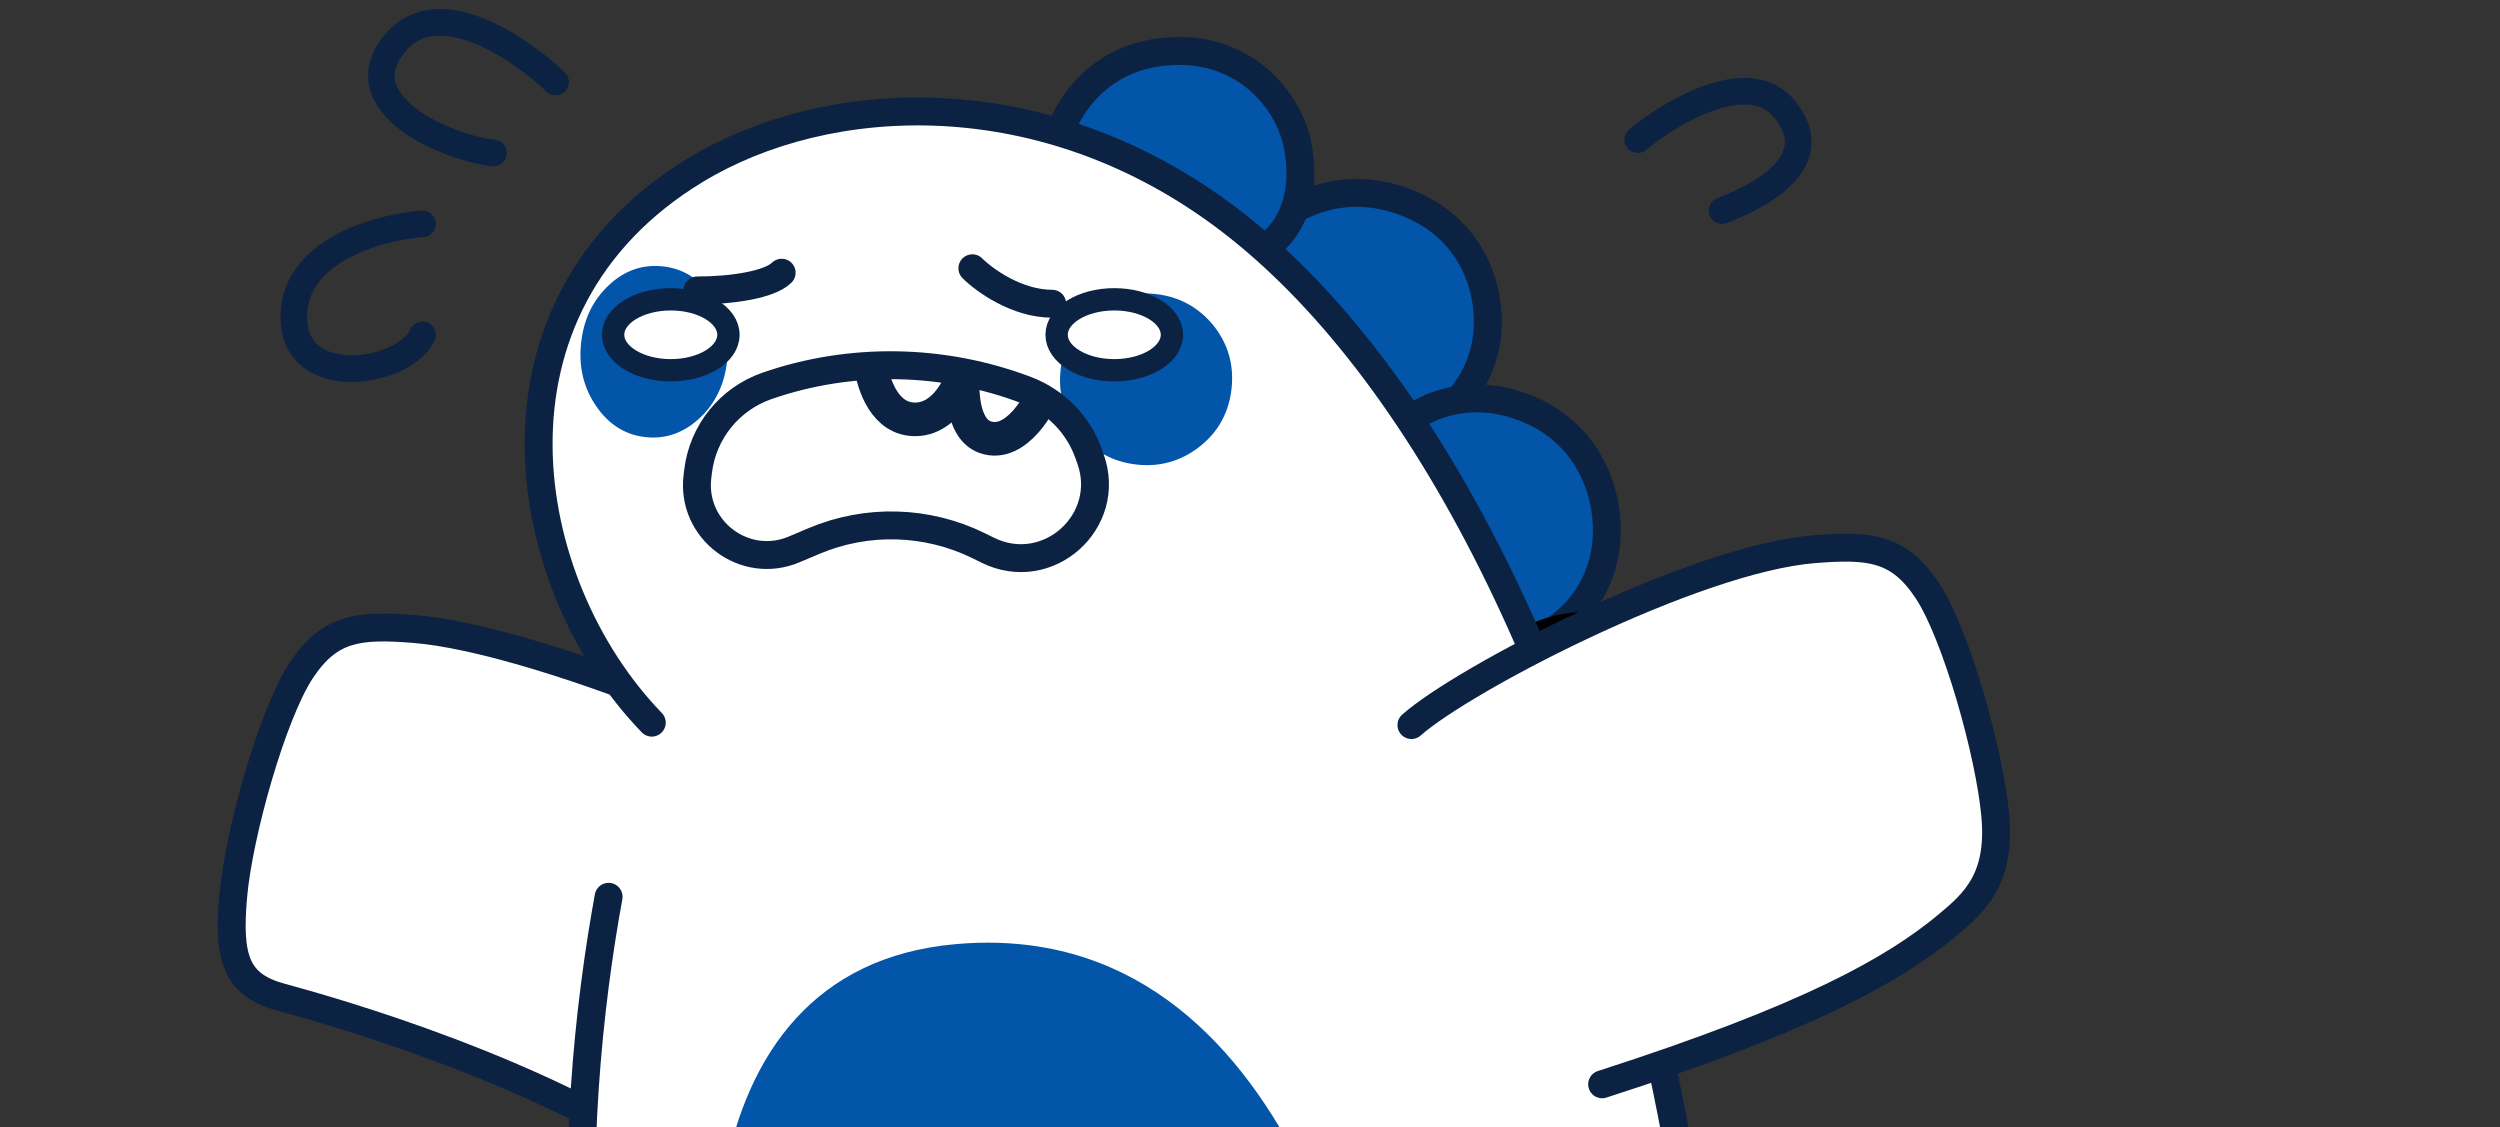 <svg width="224" height="101" viewBox="0 0 224 101" fill="none" xmlns="http://www.w3.org/2000/svg">
<rect x="0" y="0" width="224" height="101" fill="#333333" stroke="none"/>
<path d="M149.887 101.591C151.062 106.512 158.588 124.086 172.162 137.289C179.159 144.095 188.454 146.826 197.594 152.389C203.952 156.259 202.289 161.214 196.453 164.72C190.617 168.225 150.135 172.671 136.531 161.16L149.887 101.585V101.591Z" fill="white" stroke="#0C2243" stroke-width="2.5" stroke-linecap="round" stroke-linejoin="round"/>
<path d="M112.905 21.121C112.905 21.121 117.649 15.585 125.006 17.802C132.435 20.049 134.143 27.03 132.972 31.536C131.023 39.023 122.471 39.945 122.471 39.945L112.905 21.121Z" fill="#0255A9" stroke="#0C2243" stroke-width="2.5" stroke-linecap="round" stroke-linejoin="round"/>
<path d="M123.762 39.727C123.762 39.727 128.307 34.023 135.58 36.179C142.924 38.354 144.753 45.438 143.697 50.034C141.941 57.678 133.558 58.744 133.558 58.744L123.762 39.727Z" fill="#0255A9" stroke="#0C2243" stroke-width="2.5" stroke-linecap="round" stroke-linejoin="round"/>
<path d="M133.574 60.365C133.574 60.365 138.119 54.661 145.391 56.817C152.736 58.992 154.565 66.076 153.508 70.672C151.752 78.316 143.369 79.382 143.369 79.382L133.574 60.365Z" fill="#0073F0" stroke="#000001" stroke-width="3.012" stroke-linecap="round" stroke-linejoin="round"/>
<path d="M76.394 71.232C71.742 67.096 47.863 57.211 37.122 56.359C32.164 55.968 29.544 56.212 26.988 60.075C24.432 63.938 21.404 74.606 20.899 80.251C20.394 85.889 21.154 88.257 25.193 89.354C29.231 90.451 49.18 95.97 62.311 105.499" fill="white"/>
<path d="M76.394 71.232C71.742 67.096 47.863 57.211 37.122 56.359C32.164 55.968 29.544 56.212 26.988 60.075C24.432 63.938 21.404 74.606 20.899 80.251C20.394 85.889 21.154 88.257 25.193 89.354C29.231 90.451 49.18 95.97 62.311 105.499" stroke="#0C2243" stroke-width="2.5" stroke-linecap="round" stroke-linejoin="round"/>
<path d="M94.986 11.814C94.986 11.814 96.936 5.471 104.129 4.652C111.402 3.827 115.572 9.025 116.303 13.206C117.522 20.157 113.122 22.338 113.122 22.338L94.992 11.808L94.986 11.814Z" fill="#0255A9" stroke="#0C2243" stroke-width="2.5" stroke-linecap="round" stroke-linejoin="round"/>
<path d="M58.418 64.359C58.418 64.359 59.498 65.563 59.486 65.648C59.444 66.009 59.003 66.124 58.273 66.63C58.104 66.744 57.995 66.798 57.681 66.979C57.591 67.033 57.549 67.147 57.519 67.238C55.43 74.412 50.584 94.266 52.545 118.445C54.839 146.739 70.09 171.159 99.838 171.249C142.217 171.382 158.826 149.052 150.51 103.145C142.827 60.744 127.045 32.21 110.224 19.356C93.621 6.664 74.127 7.706 62.341 14.856C42.099 27.132 46.408 51.962 58.424 64.371L58.418 64.359Z" fill="white"/>
<path d="M85.583 84.598C116.513 81.815 123.569 123.113 124.631 132.595C126.496 161.731 109.778 162.31 108.505 169.424C106.923 169.887 100.873 170.06 99.045 170.271C80.148 172.452 73.555 157.262 67.604 138.239C61.653 119.21 60.398 86.863 85.583 84.598Z" fill="#0255A9"/>
<path d="M54.531 80.352C52.756 90.062 51.284 103.585 52.521 118.825C53.571 131.806 57.386 144.281 64.042 153.654" stroke="#0C2243" stroke-width="2.5" stroke-linecap="round" stroke-linejoin="round"/>
<path d="M154.155 112.313C152.562 109.729 150.962 106.169 150.486 103.525C142.803 61.124 127.021 32.59 110.2 19.735C93.597 7.043 74.104 8.085 62.317 15.236C42.075 27.512 46.384 52.342 58.4 64.75" stroke="#0C2243" stroke-width="2.5" stroke-linecap="round" stroke-linejoin="round"/>
<path d="M103.527 26.343C105.639 26.572 107.371 27.512 108.723 29.156C110.039 30.813 110.582 32.704 110.346 34.825C110.111 36.945 109.176 38.668 107.534 39.981C105.856 41.306 103.961 41.86 101.849 41.625C99.718 41.39 97.998 40.451 96.683 38.794C95.349 37.156 94.8 35.27 95.029 33.144C95.264 31.017 96.212 29.295 97.872 27.963C99.513 26.65 101.396 26.108 103.527 26.343Z" fill="#0255A9"/>
<path d="M59.414 23.868C61.219 24.078 62.692 24.994 63.832 26.62C64.943 28.259 65.383 30.144 65.16 32.271C64.937 34.397 64.116 36.126 62.698 37.457C61.249 38.8 59.62 39.373 57.809 39.162C55.999 38.951 54.526 38.029 53.416 36.385C52.293 34.758 51.84 32.885 52.064 30.759C52.287 28.632 53.114 26.898 54.55 25.554C55.968 24.223 57.592 23.663 59.414 23.874V23.868Z" fill="#0255A9"/>
<path d="M126.464 64.966C131.116 60.831 151.815 50.058 162.557 49.206C167.515 48.815 170.135 49.059 172.691 52.922C175.247 56.786 178.275 67.454 178.78 73.098C179.285 78.736 176.932 80.861 174.548 82.848C169.689 86.897 162.054 91.193 143.551 97.154" fill="white"/>
<path d="M126.464 64.966C131.116 60.831 151.815 50.058 162.557 49.206C167.515 48.815 170.135 49.059 172.691 52.922C175.247 56.786 178.275 67.454 178.78 73.098C179.285 78.736 176.932 80.861 174.548 82.848C169.689 86.897 162.054 91.193 143.551 97.154" stroke="#0C2243" stroke-width="2.5" stroke-linecap="round" stroke-linejoin="round"/>
<path d="M62.546 42.236C62.969 38.717 65.36 35.746 68.708 34.581C76.222 31.968 84.531 32.126 91.974 34.961C94.554 35.944 96.607 38.023 97.529 40.614L97.711 41.125C99.71 46.739 93.873 51.939 88.526 49.308L87.698 48.901C83.068 46.622 77.676 46.469 72.923 48.479L71.158 49.226C66.723 51.102 61.916 47.486 62.49 42.705L62.546 42.236Z" stroke="#0C2243" stroke-width="2.5"/>
<path d="M87.123 24.036C88.183 25.096 91.097 27.215 94.276 27.215" stroke="#0C2243" stroke-width="2.5" stroke-linecap="round"/>
<path d="M70.036 24.434C68.977 25.493 65.665 26.023 62.486 26.023" stroke="#0C2243" stroke-width="2.5" stroke-linecap="round"/>
<path d="M77.983 32.381C78.116 33.971 79.017 37.229 81.56 37.547C84.739 37.945 86.328 33.971 86.328 33.176" stroke="#0C2243" stroke-width="3.012"/>
<path d="M86.329 33.176C86.14 34.59 86.106 38.403 88.266 39.168C91.097 40.171 93.329 35.857 93.481 35.163" stroke="#0C2243" stroke-width="3.012"/>
<ellipse cx="60.102" cy="29.997" rx="5.166" ry="3.179" fill="white" stroke="#0C2243" stroke-width="2"/>
<ellipse cx="99.839" cy="29.997" rx="5.166" ry="3.179" fill="white" stroke="#0C2243" stroke-width="2"/>
<path d="M146.742 12.512C149.789 9.996 156.677 5.916 159.856 9.731C163.829 14.499 157.471 17.678 154.292 18.87" stroke="#0C2243" stroke-width="2.384" stroke-linecap="round"/>
<path d="M49.782 7.347C46.603 4.3 39.292 -0.68 35.477 3.77C30.708 9.333 40.245 13.307 44.219 13.705" stroke="#0C2243" stroke-width="2.384" stroke-linecap="round"/>
<path d="M37.861 20.063C34.152 20.328 26.655 22.288 26.337 28.01C25.94 35.163 36.272 33.573 37.861 29.997" stroke="#0C2243" stroke-width="2.384" stroke-linecap="round"/>
</svg>
